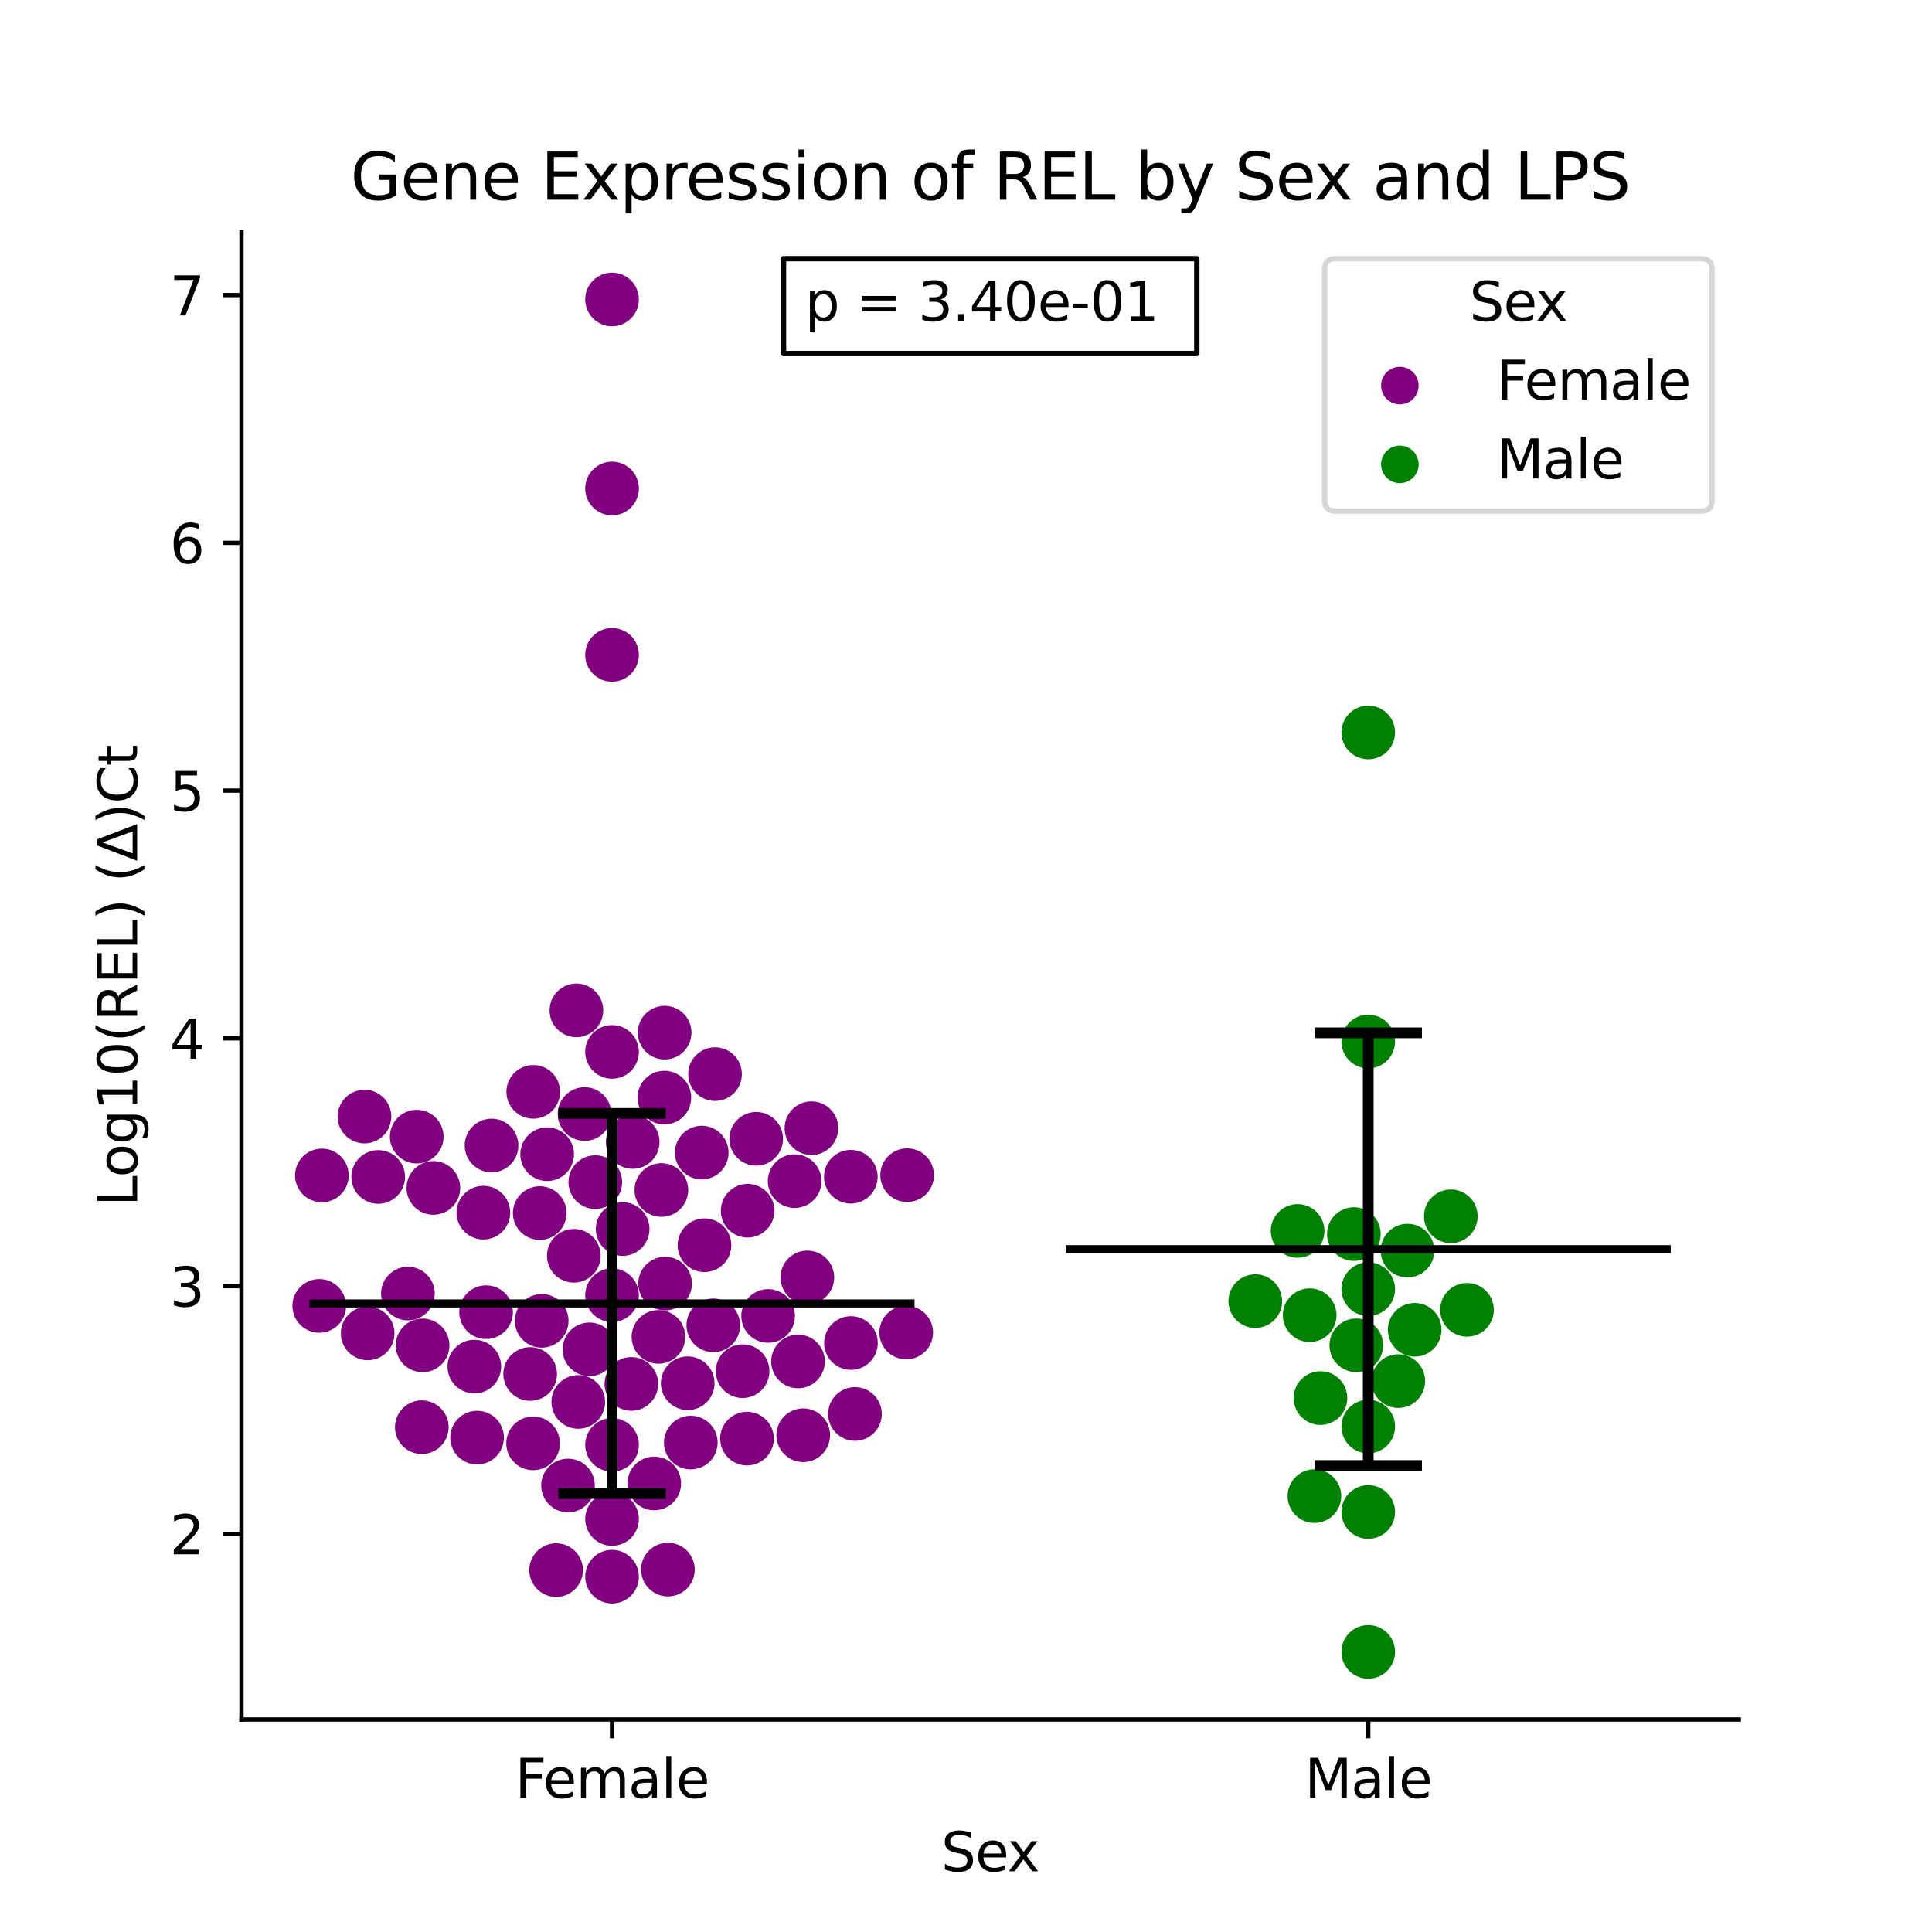 <?xml version="1.0" encoding="utf-8" standalone="no"?>
<!DOCTYPE svg PUBLIC "-//W3C//DTD SVG 1.1//EN"
  "http://www.w3.org/Graphics/SVG/1.1/DTD/svg11.dtd">
<svg xmlns:xlink="http://www.w3.org/1999/xlink" width="360pt" height="360pt" viewBox="0 0 360 360" xmlns="http://www.w3.org/2000/svg" version="1.1">
 <defs>
  <style type="text/css">*{stroke-linejoin: round; stroke-linecap: butt}</style>
 </defs>
 <g id="figure_1">
  <g id="patch_1">
   <path d="M 0 360 
L 360 360 
L 360 0 
L 0 0 
z
" style="fill: #ffffff"/>
  </g>
  <g id="axes_1">
   <g id="patch_2">
    <path d="M 45 320.4 
L 324 320.4 
L 324 43.2 
L 45 43.2 
z
" style="fill: #ffffff"/>
   </g>
   <g id="PathCollection_1">
    <defs>
     <path id="C0_0_32f1eee182" d="M 0 5 
C 1.326 5 2.598 4.473 3.536 3.536 
C 4.473 2.598 5 1.326 5 -0 
C 5 -1.326 4.473 -2.598 3.536 -3.536 
C 2.598 -4.473 1.326 -5 0 -5 
C -1.326 -5 -2.598 -4.473 -3.536 -3.536 
C -4.473 -2.598 -5 -1.326 -5 0 
C -5 1.326 -4.473 2.598 -3.536 3.536 
C -2.598 4.473 -1.326 5 0 5 
z
"/>
    </defs>
    <g clip-path="url(#p854e18a27e)">
     <use xlink:href="#C0_0_32f1eee182" x="121.912" y="276.42" style="fill: #800080"/>
    </g>
    <g clip-path="url(#p854e18a27e)">
     <use xlink:href="#C0_0_32f1eee182" x="139.191" y="268.068" style="fill: #800080"/>
    </g>
    <g clip-path="url(#p854e18a27e)">
     <use xlink:href="#C0_0_32f1eee182" x="139.31" y="225.6" style="fill: #800080"/>
    </g>
    <g clip-path="url(#p854e18a27e)">
     <use xlink:href="#C0_0_32f1eee182" x="138.375" y="255.504" style="fill: #800080"/>
    </g>
    <g clip-path="url(#p854e18a27e)">
     <use xlink:href="#C0_0_32f1eee182" x="78.742" y="250.697" style="fill: #800080"/>
    </g>
    <g clip-path="url(#p854e18a27e)">
     <use xlink:href="#C0_0_32f1eee182" x="143.129" y="245.211" style="fill: #800080"/>
    </g>
    <g clip-path="url(#p854e18a27e)">
     <use xlink:href="#C0_0_32f1eee182" x="122.695" y="249.112" style="fill: #800080"/>
    </g>
    <g clip-path="url(#p854e18a27e)">
     <use xlink:href="#C0_0_32f1eee182" x="123.795" y="204.522" style="fill: #800080"/>
    </g>
    <g clip-path="url(#p854e18a27e)">
     <use xlink:href="#C0_0_32f1eee182" x="130.76" y="214.771" style="fill: #800080"/>
    </g>
    <g clip-path="url(#p854e18a27e)">
     <use xlink:href="#C0_0_32f1eee182" x="150.436" y="238.03" style="fill: #800080"/>
    </g>
    <g clip-path="url(#p854e18a27e)">
     <use xlink:href="#C0_0_32f1eee182" x="133.237" y="200.146" style="fill: #800080"/>
    </g>
    <g clip-path="url(#p854e18a27e)">
     <use xlink:href="#C0_0_32f1eee182" x="108.928" y="207.582" style="fill: #800080"/>
    </g>
    <g clip-path="url(#p854e18a27e)">
     <use xlink:href="#C0_0_32f1eee182" x="77.652" y="211.798" style="fill: #800080"/>
    </g>
    <g clip-path="url(#p854e18a27e)">
     <use xlink:href="#C0_0_32f1eee182" x="114.045" y="91.023" style="fill: #800080"/>
    </g>
    <g clip-path="url(#p854e18a27e)">
     <use xlink:href="#C0_0_32f1eee182" x="67.914" y="208.057" style="fill: #800080"/>
    </g>
    <g clip-path="url(#p854e18a27e)">
     <use xlink:href="#C0_0_32f1eee182" x="149.67" y="267.436" style="fill: #800080"/>
    </g>
    <g clip-path="url(#p854e18a27e)">
     <use xlink:href="#C0_0_32f1eee182" x="151.2" y="210.222" style="fill: #800080"/>
    </g>
    <g clip-path="url(#p854e18a27e)">
     <use xlink:href="#C0_0_32f1eee182" x="131.272" y="232.033" style="fill: #800080"/>
    </g>
    <g clip-path="url(#p854e18a27e)">
     <use xlink:href="#C0_0_32f1eee182" x="158.537" y="219.269" style="fill: #800080"/>
    </g>
    <g clip-path="url(#p854e18a27e)">
     <use xlink:href="#C0_0_32f1eee182" x="88.388" y="254.648" style="fill: #800080"/>
    </g>
    <g clip-path="url(#p854e18a27e)">
     <use xlink:href="#C0_0_32f1eee182" x="123.929" y="239.181" style="fill: #800080"/>
    </g>
    <g clip-path="url(#p854e18a27e)">
     <use xlink:href="#C0_0_32f1eee182" x="103.624" y="292.568" style="fill: #800080"/>
    </g>
    <g clip-path="url(#p854e18a27e)">
     <use xlink:href="#C0_0_32f1eee182" x="101.954" y="215.072" style="fill: #800080"/>
    </g>
    <g clip-path="url(#p854e18a27e)">
     <use xlink:href="#C0_0_32f1eee182" x="114.045" y="122.024" style="fill: #800080"/>
    </g>
    <g clip-path="url(#p854e18a27e)">
     <use xlink:href="#C0_0_32f1eee182" x="100.569" y="226.039" style="fill: #800080"/>
    </g>
    <g clip-path="url(#p854e18a27e)">
     <use xlink:href="#C0_0_32f1eee182" x="76.009" y="241.042" style="fill: #800080"/>
    </g>
    <g clip-path="url(#p854e18a27e)">
     <use xlink:href="#C0_0_32f1eee182" x="107.752" y="261.232" style="fill: #800080"/>
    </g>
    <g clip-path="url(#p854e18a27e)">
     <use xlink:href="#C0_0_32f1eee182" x="114.045" y="293.789" style="fill: #800080"/>
    </g>
    <g clip-path="url(#p854e18a27e)">
     <use xlink:href="#C0_0_32f1eee182" x="158.563" y="250.257" style="fill: #800080"/>
    </g>
    <g clip-path="url(#p854e18a27e)">
     <use xlink:href="#C0_0_32f1eee182" x="107.4" y="188.265" style="fill: #800080"/>
    </g>
    <g clip-path="url(#p854e18a27e)">
     <use xlink:href="#C0_0_32f1eee182" x="114.045" y="55.8" style="fill: #800080"/>
    </g>
    <g clip-path="url(#p854e18a27e)">
     <use xlink:href="#C0_0_32f1eee182" x="114.045" y="283.043" style="fill: #800080"/>
    </g>
    <g clip-path="url(#p854e18a27e)">
     <use xlink:href="#C0_0_32f1eee182" x="117.644" y="257.879" style="fill: #800080"/>
    </g>
    <g clip-path="url(#p854e18a27e)">
     <use xlink:href="#C0_0_32f1eee182" x="109.834" y="251.431" style="fill: #800080"/>
    </g>
    <g clip-path="url(#p854e18a27e)">
     <use xlink:href="#C0_0_32f1eee182" x="59.978" y="219.026" style="fill: #800080"/>
    </g>
    <g clip-path="url(#p854e18a27e)">
     <use xlink:href="#C0_0_32f1eee182" x="117.891" y="212.791" style="fill: #800080"/>
    </g>
    <g clip-path="url(#p854e18a27e)">
     <use xlink:href="#C0_0_32f1eee182" x="148.7" y="253.688" style="fill: #800080"/>
    </g>
    <g clip-path="url(#p854e18a27e)">
     <use xlink:href="#C0_0_32f1eee182" x="110.923" y="220.272" style="fill: #800080"/>
    </g>
    <g clip-path="url(#p854e18a27e)">
     <use xlink:href="#C0_0_32f1eee182" x="100.937" y="246.12" style="fill: #800080"/>
    </g>
    <g clip-path="url(#p854e18a27e)">
     <use xlink:href="#C0_0_32f1eee182" x="128.143" y="257.75" style="fill: #800080"/>
    </g>
    <g clip-path="url(#p854e18a27e)">
     <use xlink:href="#C0_0_32f1eee182" x="159.311" y="263.474" style="fill: #800080"/>
    </g>
    <g clip-path="url(#p854e18a27e)">
     <use xlink:href="#C0_0_32f1eee182" x="70.474" y="219.307" style="fill: #800080"/>
    </g>
    <g clip-path="url(#p854e18a27e)">
     <use xlink:href="#C0_0_32f1eee182" x="123.236" y="221.746" style="fill: #800080"/>
    </g>
    <g clip-path="url(#p854e18a27e)">
     <use xlink:href="#C0_0_32f1eee182" x="99.365" y="203.452" style="fill: #800080"/>
    </g>
    <g clip-path="url(#p854e18a27e)">
     <use xlink:href="#C0_0_32f1eee182" x="99.337" y="268.952" style="fill: #800080"/>
    </g>
    <g clip-path="url(#p854e18a27e)">
     <use xlink:href="#C0_0_32f1eee182" x="98.788" y="256.024" style="fill: #800080"/>
    </g>
    <g clip-path="url(#p854e18a27e)">
     <use xlink:href="#C0_0_32f1eee182" x="80.752" y="221.352" style="fill: #800080"/>
    </g>
    <g clip-path="url(#p854e18a27e)">
     <use xlink:href="#C0_0_32f1eee182" x="123.845" y="192.416" style="fill: #800080"/>
    </g>
    <g clip-path="url(#p854e18a27e)">
     <use xlink:href="#C0_0_32f1eee182" x="90.07" y="225.962" style="fill: #800080"/>
    </g>
    <g clip-path="url(#p854e18a27e)">
     <use xlink:href="#C0_0_32f1eee182" x="169.033" y="218.976" style="fill: #800080"/>
    </g>
    <g clip-path="url(#p854e18a27e)">
     <use xlink:href="#C0_0_32f1eee182" x="116.023" y="229.013" style="fill: #800080"/>
    </g>
    <g clip-path="url(#p854e18a27e)">
     <use xlink:href="#C0_0_32f1eee182" x="132.918" y="246.961" style="fill: #800080"/>
    </g>
    <g clip-path="url(#p854e18a27e)">
     <use xlink:href="#C0_0_32f1eee182" x="148.072" y="220.09" style="fill: #800080"/>
    </g>
    <g clip-path="url(#p854e18a27e)">
     <use xlink:href="#C0_0_32f1eee182" x="91.594" y="213.449" style="fill: #800080"/>
    </g>
    <g clip-path="url(#p854e18a27e)">
     <use xlink:href="#C0_0_32f1eee182" x="59.491" y="243.336" style="fill: #800080"/>
    </g>
    <g clip-path="url(#p854e18a27e)">
     <use xlink:href="#C0_0_32f1eee182" x="90.575" y="244.507" style="fill: #800080"/>
    </g>
    <g clip-path="url(#p854e18a27e)">
     <use xlink:href="#C0_0_32f1eee182" x="114.045" y="196.007" style="fill: #800080"/>
    </g>
    <g clip-path="url(#p854e18a27e)">
     <use xlink:href="#C0_0_32f1eee182" x="124.454" y="292.469" style="fill: #800080"/>
    </g>
    <g clip-path="url(#p854e18a27e)">
     <use xlink:href="#C0_0_32f1eee182" x="88.898" y="267.882" style="fill: #800080"/>
    </g>
    <g clip-path="url(#p854e18a27e)">
     <use xlink:href="#C0_0_32f1eee182" x="114.045" y="241.347" style="fill: #800080"/>
    </g>
    <g clip-path="url(#p854e18a27e)">
     <use xlink:href="#C0_0_32f1eee182" x="168.86" y="248.301" style="fill: #800080"/>
    </g>
    <g clip-path="url(#p854e18a27e)">
     <use xlink:href="#C0_0_32f1eee182" x="78.598" y="265.94" style="fill: #800080"/>
    </g>
    <g clip-path="url(#p854e18a27e)">
     <use xlink:href="#C0_0_32f1eee182" x="105.841" y="276.803" style="fill: #800080"/>
    </g>
    <g clip-path="url(#p854e18a27e)">
     <use xlink:href="#C0_0_32f1eee182" x="140.908" y="212.201" style="fill: #800080"/>
    </g>
    <g clip-path="url(#p854e18a27e)">
     <use xlink:href="#C0_0_32f1eee182" x="106.922" y="234" style="fill: #800080"/>
    </g>
    <g clip-path="url(#p854e18a27e)">
     <use xlink:href="#C0_0_32f1eee182" x="68.509" y="248.457" style="fill: #800080"/>
    </g>
    <g clip-path="url(#p854e18a27e)">
     <use xlink:href="#C0_0_32f1eee182" x="114.045" y="269.236" style="fill: #800080"/>
    </g>
    <g clip-path="url(#p854e18a27e)">
     <use xlink:href="#C0_0_32f1eee182" x="128.72" y="268.807" style="fill: #800080"/>
    </g>
   </g>
   <g id="PathCollection_2">
    <defs>
     <path id="C1_0_bfe45a5690" d="M 0 5 
C 1.326 5 2.598 4.473 3.536 3.536 
C 4.473 2.598 5 1.326 5 -0 
C 5 -1.326 4.473 -2.598 3.536 -3.536 
C 2.598 -4.473 1.326 -5 0 -5 
C -1.326 -5 -2.598 -4.473 -3.536 -3.536 
C -4.473 -2.598 -5 -1.326 -5 0 
C -5 1.326 -4.473 2.598 -3.536 3.536 
C -2.598 4.473 -1.326 5 0 5 
z
"/>
    </defs>
    <g clip-path="url(#p854e18a27e)">
     <use xlink:href="#C1_0_bfe45a5690" x="254.955" y="307.8" style="fill: #008000"/>
    </g>
    <g clip-path="url(#p854e18a27e)">
     <use xlink:href="#C1_0_bfe45a5690" x="244.924" y="278.779" style="fill: #008000"/>
    </g>
    <g clip-path="url(#p854e18a27e)">
     <use xlink:href="#C1_0_bfe45a5690" x="260.552" y="257.354" style="fill: #008000"/>
    </g>
    <g clip-path="url(#p854e18a27e)">
     <use xlink:href="#C1_0_bfe45a5690" x="254.955" y="136.484" style="fill: #008000"/>
    </g>
    <g clip-path="url(#p854e18a27e)">
     <use xlink:href="#C1_0_bfe45a5690" x="254.955" y="281.736" style="fill: #008000"/>
    </g>
    <g clip-path="url(#p854e18a27e)">
     <use xlink:href="#C1_0_bfe45a5690" x="241.794" y="229.369" style="fill: #008000"/>
    </g>
    <g clip-path="url(#p854e18a27e)">
     <use xlink:href="#C1_0_bfe45a5690" x="254.955" y="240.212" style="fill: #008000"/>
    </g>
    <g clip-path="url(#p854e18a27e)">
     <use xlink:href="#C1_0_bfe45a5690" x="252.73" y="250.682" style="fill: #008000"/>
    </g>
    <g clip-path="url(#p854e18a27e)">
     <use xlink:href="#C1_0_bfe45a5690" x="262.265" y="233.034" style="fill: #008000"/>
    </g>
    <g clip-path="url(#p854e18a27e)">
     <use xlink:href="#C1_0_bfe45a5690" x="254.955" y="265.815" style="fill: #008000"/>
    </g>
    <g clip-path="url(#p854e18a27e)">
     <use xlink:href="#C1_0_bfe45a5690" x="233.907" y="242.447" style="fill: #008000"/>
    </g>
    <g clip-path="url(#p854e18a27e)">
     <use xlink:href="#C1_0_bfe45a5690" x="273.356" y="244.069" style="fill: #008000"/>
    </g>
    <g clip-path="url(#p854e18a27e)">
     <use xlink:href="#C1_0_bfe45a5690" x="263.609" y="247.787" style="fill: #008000"/>
    </g>
    <g clip-path="url(#p854e18a27e)">
     <use xlink:href="#C1_0_bfe45a5690" x="252.277" y="229.952" style="fill: #008000"/>
    </g>
    <g clip-path="url(#p854e18a27e)">
     <use xlink:href="#C1_0_bfe45a5690" x="246.051" y="260.513" style="fill: #008000"/>
    </g>
    <g clip-path="url(#p854e18a27e)">
     <use xlink:href="#C1_0_bfe45a5690" x="244.039" y="245.071" style="fill: #008000"/>
    </g>
    <g clip-path="url(#p854e18a27e)">
     <use xlink:href="#C1_0_bfe45a5690" x="270.34" y="226.642" style="fill: #008000"/>
    </g>
    <g clip-path="url(#p854e18a27e)">
     <use xlink:href="#C1_0_bfe45a5690" x="254.955" y="194.075" style="fill: #008000"/>
    </g>
   </g>
   <g id="PathCollection_3"/>
   <g id="PathCollection_4"/>
   <g id="matplotlib.axis_1">
    <g id="xtick_1">
     <g id="line2d_1">
      <defs>
       <path id="m0ed8f4f7a4" d="M 0 0 
L 0 3.5 
" style="stroke: #000000; stroke-width: 0.8"/>
      </defs>
      <g>
       <use xlink:href="#m0ed8f4f7a4" x="114.045" y="320.4" style="stroke: #000000; stroke-width: 0.8"/>
      </g>
     </g>
     <g id="text_1">
      <!-- Female -->
      <g transform="translate(95.968 334.998) scale(0.1 -0.1)">
       <defs>
        <path id="DejaVuSans-46" d="M 628 4666 
L 3309 4666 
L 3309 4134 
L 1259 4134 
L 1259 2759 
L 3109 2759 
L 3109 2228 
L 1259 2228 
L 1259 0 
L 628 0 
L 628 4666 
z
" transform="scale(0.016)"/>
        <path id="DejaVuSans-65" d="M 3597 1894 
L 3597 1613 
L 953 1613 
Q 991 1019 1311 708 
Q 1631 397 2203 397 
Q 2534 397 2845 478 
Q 3156 559 3463 722 
L 3463 178 
Q 3153 47 2828 -22 
Q 2503 -91 2169 -91 
Q 1331 -91 842 396 
Q 353 884 353 1716 
Q 353 2575 817 3079 
Q 1281 3584 2069 3584 
Q 2775 3584 3186 3129 
Q 3597 2675 3597 1894 
z
M 3022 2063 
Q 3016 2534 2758 2815 
Q 2500 3097 2075 3097 
Q 1594 3097 1305 2825 
Q 1016 2553 972 2059 
L 3022 2063 
z
" transform="scale(0.016)"/>
        <path id="DejaVuSans-6d" d="M 3328 2828 
Q 3544 3216 3844 3400 
Q 4144 3584 4550 3584 
Q 5097 3584 5394 3201 
Q 5691 2819 5691 2113 
L 5691 0 
L 5113 0 
L 5113 2094 
Q 5113 2597 4934 2840 
Q 4756 3084 4391 3084 
Q 3944 3084 3684 2787 
Q 3425 2491 3425 1978 
L 3425 0 
L 2847 0 
L 2847 2094 
Q 2847 2600 2669 2842 
Q 2491 3084 2119 3084 
Q 1678 3084 1418 2786 
Q 1159 2488 1159 1978 
L 1159 0 
L 581 0 
L 581 3500 
L 1159 3500 
L 1159 2956 
Q 1356 3278 1631 3431 
Q 1906 3584 2284 3584 
Q 2666 3584 2933 3390 
Q 3200 3197 3328 2828 
z
" transform="scale(0.016)"/>
        <path id="DejaVuSans-61" d="M 2194 1759 
Q 1497 1759 1228 1600 
Q 959 1441 959 1056 
Q 959 750 1161 570 
Q 1363 391 1709 391 
Q 2188 391 2477 730 
Q 2766 1069 2766 1631 
L 2766 1759 
L 2194 1759 
z
M 3341 1997 
L 3341 0 
L 2766 0 
L 2766 531 
Q 2569 213 2275 61 
Q 1981 -91 1556 -91 
Q 1019 -91 701 211 
Q 384 513 384 1019 
Q 384 1609 779 1909 
Q 1175 2209 1959 2209 
L 2766 2209 
L 2766 2266 
Q 2766 2663 2505 2880 
Q 2244 3097 1772 3097 
Q 1472 3097 1187 3025 
Q 903 2953 641 2809 
L 641 3341 
Q 956 3463 1253 3523 
Q 1550 3584 1831 3584 
Q 2591 3584 2966 3190 
Q 3341 2797 3341 1997 
z
" transform="scale(0.016)"/>
        <path id="DejaVuSans-6c" d="M 603 4863 
L 1178 4863 
L 1178 0 
L 603 0 
L 603 4863 
z
" transform="scale(0.016)"/>
       </defs>
       <use xlink:href="#DejaVuSans-46"/>
       <use xlink:href="#DejaVuSans-65" x="52.02"/>
       <use xlink:href="#DejaVuSans-6d" x="113.543"/>
       <use xlink:href="#DejaVuSans-61" x="210.955"/>
       <use xlink:href="#DejaVuSans-6c" x="272.234"/>
       <use xlink:href="#DejaVuSans-65" x="300.018"/>
      </g>
     </g>
    </g>
    <g id="xtick_2">
     <g id="line2d_2">
      <g>
       <use xlink:href="#m0ed8f4f7a4" x="254.955" y="320.4" style="stroke: #000000; stroke-width: 0.8"/>
      </g>
     </g>
     <g id="text_2">
      <!-- Male -->
      <g transform="translate(243.111 334.998) scale(0.1 -0.1)">
       <defs>
        <path id="DejaVuSans-4d" d="M 628 4666 
L 1569 4666 
L 2759 1491 
L 3956 4666 
L 4897 4666 
L 4897 0 
L 4281 0 
L 4281 4097 
L 3078 897 
L 2444 897 
L 1241 4097 
L 1241 0 
L 628 0 
L 628 4666 
z
" transform="scale(0.016)"/>
       </defs>
       <use xlink:href="#DejaVuSans-4d"/>
       <use xlink:href="#DejaVuSans-61" x="86.279"/>
       <use xlink:href="#DejaVuSans-6c" x="147.559"/>
       <use xlink:href="#DejaVuSans-65" x="175.342"/>
      </g>
     </g>
    </g>
    <g id="text_3">
     <!-- Sex -->
     <g transform="translate(175.377 348.677) scale(0.1 -0.1)">
      <defs>
       <path id="DejaVuSans-53" d="M 3425 4513 
L 3425 3897 
Q 3066 4069 2747 4153 
Q 2428 4238 2131 4238 
Q 1616 4238 1336 4038 
Q 1056 3838 1056 3469 
Q 1056 3159 1242 3001 
Q 1428 2844 1947 2747 
L 2328 2669 
Q 3034 2534 3370 2195 
Q 3706 1856 3706 1288 
Q 3706 609 3251 259 
Q 2797 -91 1919 -91 
Q 1588 -91 1214 -16 
Q 841 59 441 206 
L 441 856 
Q 825 641 1194 531 
Q 1563 422 1919 422 
Q 2459 422 2753 634 
Q 3047 847 3047 1241 
Q 3047 1584 2836 1778 
Q 2625 1972 2144 2069 
L 1759 2144 
Q 1053 2284 737 2584 
Q 422 2884 422 3419 
Q 422 4038 858 4394 
Q 1294 4750 2059 4750 
Q 2388 4750 2728 4690 
Q 3069 4631 3425 4513 
z
" transform="scale(0.016)"/>
       <path id="DejaVuSans-78" d="M 3513 3500 
L 2247 1797 
L 3578 0 
L 2900 0 
L 1881 1375 
L 863 0 
L 184 0 
L 1544 1831 
L 300 3500 
L 978 3500 
L 1906 2253 
L 2834 3500 
L 3513 3500 
z
" transform="scale(0.016)"/>
      </defs>
      <use xlink:href="#DejaVuSans-53"/>
      <use xlink:href="#DejaVuSans-65" x="63.477"/>
      <use xlink:href="#DejaVuSans-78" x="123.25"/>
     </g>
    </g>
   </g>
   <g id="matplotlib.axis_2">
    <g id="ytick_1">
     <g id="line2d_3">
      <defs>
       <path id="m1cd25d1258" d="M 0 0 
L -3.5 0 
" style="stroke: #000000; stroke-width: 0.8"/>
      </defs>
      <g>
       <use xlink:href="#m1cd25d1258" x="45" y="285.82" style="stroke: #000000; stroke-width: 0.8"/>
      </g>
     </g>
     <g id="text_4">
      <!-- 2 -->
      <g transform="translate(31.637 289.619) scale(0.1 -0.1)">
       <defs>
        <path id="DejaVuSans-32" d="M 1228 531 
L 3431 531 
L 3431 0 
L 469 0 
L 469 531 
Q 828 903 1448 1529 
Q 2069 2156 2228 2338 
Q 2531 2678 2651 2914 
Q 2772 3150 2772 3378 
Q 2772 3750 2511 3984 
Q 2250 4219 1831 4219 
Q 1534 4219 1204 4116 
Q 875 4013 500 3803 
L 500 4441 
Q 881 4594 1212 4672 
Q 1544 4750 1819 4750 
Q 2544 4750 2975 4387 
Q 3406 4025 3406 3419 
Q 3406 3131 3298 2873 
Q 3191 2616 2906 2266 
Q 2828 2175 2409 1742 
Q 1991 1309 1228 531 
z
" transform="scale(0.016)"/>
       </defs>
       <use xlink:href="#DejaVuSans-32"/>
      </g>
     </g>
    </g>
    <g id="ytick_2">
     <g id="line2d_4">
      <g>
       <use xlink:href="#m1cd25d1258" x="45" y="239.653" style="stroke: #000000; stroke-width: 0.8"/>
      </g>
     </g>
     <g id="text_5">
      <!-- 3 -->
      <g transform="translate(31.637 243.452) scale(0.1 -0.1)">
       <defs>
        <path id="DejaVuSans-33" d="M 2597 2516 
Q 3050 2419 3304 2112 
Q 3559 1806 3559 1356 
Q 3559 666 3084 287 
Q 2609 -91 1734 -91 
Q 1441 -91 1130 -33 
Q 819 25 488 141 
L 488 750 
Q 750 597 1062 519 
Q 1375 441 1716 441 
Q 2309 441 2620 675 
Q 2931 909 2931 1356 
Q 2931 1769 2642 2001 
Q 2353 2234 1838 2234 
L 1294 2234 
L 1294 2753 
L 1863 2753 
Q 2328 2753 2575 2939 
Q 2822 3125 2822 3475 
Q 2822 3834 2567 4026 
Q 2313 4219 1838 4219 
Q 1578 4219 1281 4162 
Q 984 4106 628 3988 
L 628 4550 
Q 988 4650 1302 4700 
Q 1616 4750 1894 4750 
Q 2613 4750 3031 4423 
Q 3450 4097 3450 3541 
Q 3450 3153 3228 2886 
Q 3006 2619 2597 2516 
z
" transform="scale(0.016)"/>
       </defs>
       <use xlink:href="#DejaVuSans-33"/>
      </g>
     </g>
    </g>
    <g id="ytick_3">
     <g id="line2d_5">
      <g>
       <use xlink:href="#m1cd25d1258" x="45" y="193.485" style="stroke: #000000; stroke-width: 0.8"/>
      </g>
     </g>
     <g id="text_6">
      <!-- 4 -->
      <g transform="translate(31.637 197.284) scale(0.1 -0.1)">
       <defs>
        <path id="DejaVuSans-34" d="M 2419 4116 
L 825 1625 
L 2419 1625 
L 2419 4116 
z
M 2253 4666 
L 3047 4666 
L 3047 1625 
L 3713 1625 
L 3713 1100 
L 3047 1100 
L 3047 0 
L 2419 0 
L 2419 1100 
L 313 1100 
L 313 1709 
L 2253 4666 
z
" transform="scale(0.016)"/>
       </defs>
       <use xlink:href="#DejaVuSans-34"/>
      </g>
     </g>
    </g>
    <g id="ytick_4">
     <g id="line2d_6">
      <g>
       <use xlink:href="#m1cd25d1258" x="45" y="147.317" style="stroke: #000000; stroke-width: 0.8"/>
      </g>
     </g>
     <g id="text_7">
      <!-- 5 -->
      <g transform="translate(31.637 151.117) scale(0.1 -0.1)">
       <defs>
        <path id="DejaVuSans-35" d="M 691 4666 
L 3169 4666 
L 3169 4134 
L 1269 4134 
L 1269 2991 
Q 1406 3038 1543 3061 
Q 1681 3084 1819 3084 
Q 2600 3084 3056 2656 
Q 3513 2228 3513 1497 
Q 3513 744 3044 326 
Q 2575 -91 1722 -91 
Q 1428 -91 1123 -41 
Q 819 9 494 109 
L 494 744 
Q 775 591 1075 516 
Q 1375 441 1709 441 
Q 2250 441 2565 725 
Q 2881 1009 2881 1497 
Q 2881 1984 2565 2268 
Q 2250 2553 1709 2553 
Q 1456 2553 1204 2497 
Q 953 2441 691 2322 
L 691 4666 
z
" transform="scale(0.016)"/>
       </defs>
       <use xlink:href="#DejaVuSans-35"/>
      </g>
     </g>
    </g>
    <g id="ytick_5">
     <g id="line2d_7">
      <g>
       <use xlink:href="#m1cd25d1258" x="45" y="101.15" style="stroke: #000000; stroke-width: 0.8"/>
      </g>
     </g>
     <g id="text_8">
      <!-- 6 -->
      <g transform="translate(31.637 104.949) scale(0.1 -0.1)">
       <defs>
        <path id="DejaVuSans-36" d="M 2113 2584 
Q 1688 2584 1439 2293 
Q 1191 2003 1191 1497 
Q 1191 994 1439 701 
Q 1688 409 2113 409 
Q 2538 409 2786 701 
Q 3034 994 3034 1497 
Q 3034 2003 2786 2293 
Q 2538 2584 2113 2584 
z
M 3366 4563 
L 3366 3988 
Q 3128 4100 2886 4159 
Q 2644 4219 2406 4219 
Q 1781 4219 1451 3797 
Q 1122 3375 1075 2522 
Q 1259 2794 1537 2939 
Q 1816 3084 2150 3084 
Q 2853 3084 3261 2657 
Q 3669 2231 3669 1497 
Q 3669 778 3244 343 
Q 2819 -91 2113 -91 
Q 1303 -91 875 529 
Q 447 1150 447 2328 
Q 447 3434 972 4092 
Q 1497 4750 2381 4750 
Q 2619 4750 2861 4703 
Q 3103 4656 3366 4563 
z
" transform="scale(0.016)"/>
       </defs>
       <use xlink:href="#DejaVuSans-36"/>
      </g>
     </g>
    </g>
    <g id="ytick_6">
     <g id="line2d_8">
      <g>
       <use xlink:href="#m1cd25d1258" x="45" y="54.982" style="stroke: #000000; stroke-width: 0.8"/>
      </g>
     </g>
     <g id="text_9">
      <!-- 7 -->
      <g transform="translate(31.637 58.781) scale(0.1 -0.1)">
       <defs>
        <path id="DejaVuSans-37" d="M 525 4666 
L 3525 4666 
L 3525 4397 
L 1831 0 
L 1172 0 
L 2766 4134 
L 525 4134 
L 525 4666 
z
" transform="scale(0.016)"/>
       </defs>
       <use xlink:href="#DejaVuSans-37"/>
      </g>
     </g>
    </g>
    <g id="text_10">
     <!-- Log10(REL) (Δ)Ct -->
     <g transform="translate(25.558 224.778) rotate(-90) scale(0.1 -0.1)">
      <defs>
       <path id="DejaVuSans-4c" d="M 628 4666 
L 1259 4666 
L 1259 531 
L 3531 531 
L 3531 0 
L 628 0 
L 628 4666 
z
" transform="scale(0.016)"/>
       <path id="DejaVuSans-6f" d="M 1959 3097 
Q 1497 3097 1228 2736 
Q 959 2375 959 1747 
Q 959 1119 1226 758 
Q 1494 397 1959 397 
Q 2419 397 2687 759 
Q 2956 1122 2956 1747 
Q 2956 2369 2687 2733 
Q 2419 3097 1959 3097 
z
M 1959 3584 
Q 2709 3584 3137 3096 
Q 3566 2609 3566 1747 
Q 3566 888 3137 398 
Q 2709 -91 1959 -91 
Q 1206 -91 779 398 
Q 353 888 353 1747 
Q 353 2609 779 3096 
Q 1206 3584 1959 3584 
z
" transform="scale(0.016)"/>
       <path id="DejaVuSans-67" d="M 2906 1791 
Q 2906 2416 2648 2759 
Q 2391 3103 1925 3103 
Q 1463 3103 1205 2759 
Q 947 2416 947 1791 
Q 947 1169 1205 825 
Q 1463 481 1925 481 
Q 2391 481 2648 825 
Q 2906 1169 2906 1791 
z
M 3481 434 
Q 3481 -459 3084 -895 
Q 2688 -1331 1869 -1331 
Q 1566 -1331 1297 -1286 
Q 1028 -1241 775 -1147 
L 775 -588 
Q 1028 -725 1275 -790 
Q 1522 -856 1778 -856 
Q 2344 -856 2625 -561 
Q 2906 -266 2906 331 
L 2906 616 
Q 2728 306 2450 153 
Q 2172 0 1784 0 
Q 1141 0 747 490 
Q 353 981 353 1791 
Q 353 2603 747 3093 
Q 1141 3584 1784 3584 
Q 2172 3584 2450 3431 
Q 2728 3278 2906 2969 
L 2906 3500 
L 3481 3500 
L 3481 434 
z
" transform="scale(0.016)"/>
       <path id="DejaVuSans-31" d="M 794 531 
L 1825 531 
L 1825 4091 
L 703 3866 
L 703 4441 
L 1819 4666 
L 2450 4666 
L 2450 531 
L 3481 531 
L 3481 0 
L 794 0 
L 794 531 
z
" transform="scale(0.016)"/>
       <path id="DejaVuSans-30" d="M 2034 4250 
Q 1547 4250 1301 3770 
Q 1056 3291 1056 2328 
Q 1056 1369 1301 889 
Q 1547 409 2034 409 
Q 2525 409 2770 889 
Q 3016 1369 3016 2328 
Q 3016 3291 2770 3770 
Q 2525 4250 2034 4250 
z
M 2034 4750 
Q 2819 4750 3233 4129 
Q 3647 3509 3647 2328 
Q 3647 1150 3233 529 
Q 2819 -91 2034 -91 
Q 1250 -91 836 529 
Q 422 1150 422 2328 
Q 422 3509 836 4129 
Q 1250 4750 2034 4750 
z
" transform="scale(0.016)"/>
       <path id="DejaVuSans-28" d="M 1984 4856 
Q 1566 4138 1362 3434 
Q 1159 2731 1159 2009 
Q 1159 1288 1364 580 
Q 1569 -128 1984 -844 
L 1484 -844 
Q 1016 -109 783 600 
Q 550 1309 550 2009 
Q 550 2706 781 3412 
Q 1013 4119 1484 4856 
L 1984 4856 
z
" transform="scale(0.016)"/>
       <path id="DejaVuSans-52" d="M 2841 2188 
Q 3044 2119 3236 1894 
Q 3428 1669 3622 1275 
L 4263 0 
L 3584 0 
L 2988 1197 
Q 2756 1666 2539 1819 
Q 2322 1972 1947 1972 
L 1259 1972 
L 1259 0 
L 628 0 
L 628 4666 
L 2053 4666 
Q 2853 4666 3247 4331 
Q 3641 3997 3641 3322 
Q 3641 2881 3436 2590 
Q 3231 2300 2841 2188 
z
M 1259 4147 
L 1259 2491 
L 2053 2491 
Q 2509 2491 2742 2702 
Q 2975 2913 2975 3322 
Q 2975 3731 2742 3939 
Q 2509 4147 2053 4147 
L 1259 4147 
z
" transform="scale(0.016)"/>
       <path id="DejaVuSans-45" d="M 628 4666 
L 3578 4666 
L 3578 4134 
L 1259 4134 
L 1259 2753 
L 3481 2753 
L 3481 2222 
L 1259 2222 
L 1259 531 
L 3634 531 
L 3634 0 
L 628 0 
L 628 4666 
z
" transform="scale(0.016)"/>
       <path id="DejaVuSans-29" d="M 513 4856 
L 1013 4856 
Q 1481 4119 1714 3412 
Q 1947 2706 1947 2009 
Q 1947 1309 1714 600 
Q 1481 -109 1013 -844 
L 513 -844 
Q 928 -128 1133 580 
Q 1338 1288 1338 2009 
Q 1338 2731 1133 3434 
Q 928 4138 513 4856 
z
" transform="scale(0.016)"/>
       <path id="DejaVuSans-20" transform="scale(0.016)"/>
       <path id="DejaVuSans-394" d="M 2188 4044 
L 906 525 
L 3472 525 
L 2188 4044 
z
M 50 0 
L 1831 4666 
L 2547 4666 
L 4325 0 
L 50 0 
z
" transform="scale(0.016)"/>
       <path id="DejaVuSans-43" d="M 4122 4306 
L 4122 3641 
Q 3803 3938 3442 4084 
Q 3081 4231 2675 4231 
Q 1875 4231 1450 3742 
Q 1025 3253 1025 2328 
Q 1025 1406 1450 917 
Q 1875 428 2675 428 
Q 3081 428 3442 575 
Q 3803 722 4122 1019 
L 4122 359 
Q 3791 134 3420 21 
Q 3050 -91 2638 -91 
Q 1578 -91 968 557 
Q 359 1206 359 2328 
Q 359 3453 968 4101 
Q 1578 4750 2638 4750 
Q 3056 4750 3426 4639 
Q 3797 4528 4122 4306 
z
" transform="scale(0.016)"/>
       <path id="DejaVuSans-74" d="M 1172 4494 
L 1172 3500 
L 2356 3500 
L 2356 3053 
L 1172 3053 
L 1172 1153 
Q 1172 725 1289 603 
Q 1406 481 1766 481 
L 2356 481 
L 2356 0 
L 1766 0 
Q 1100 0 847 248 
Q 594 497 594 1153 
L 594 3053 
L 172 3053 
L 172 3500 
L 594 3500 
L 594 4494 
L 1172 4494 
z
" transform="scale(0.016)"/>
      </defs>
      <use xlink:href="#DejaVuSans-4c"/>
      <use xlink:href="#DejaVuSans-6f" x="53.963"/>
      <use xlink:href="#DejaVuSans-67" x="115.145"/>
      <use xlink:href="#DejaVuSans-31" x="178.621"/>
      <use xlink:href="#DejaVuSans-30" x="242.244"/>
      <use xlink:href="#DejaVuSans-28" x="305.867"/>
      <use xlink:href="#DejaVuSans-52" x="344.881"/>
      <use xlink:href="#DejaVuSans-45" x="414.363"/>
      <use xlink:href="#DejaVuSans-4c" x="477.547"/>
      <use xlink:href="#DejaVuSans-29" x="533.26"/>
      <use xlink:href="#DejaVuSans-20" x="572.273"/>
      <use xlink:href="#DejaVuSans-28" x="604.061"/>
      <use xlink:href="#DejaVuSans-394" x="643.074"/>
      <use xlink:href="#DejaVuSans-29" x="711.482"/>
      <use xlink:href="#DejaVuSans-43" x="750.496"/>
      <use xlink:href="#DejaVuSans-74" x="820.32"/>
     </g>
    </g>
   </g>
   <g id="LineCollection_1">
    <path d="M 114.045 278.29 
L 114.045 207.468 
" clip-path="url(#p854e18a27e)" style="fill: none; stroke: #000000; stroke-width: 2"/>
   </g>
   <g id="line2d_9">
    <defs>
     <path id="m9f586f1a6d" d="M 10 0 
L -10 -0 
" style="stroke: #000000; stroke-width: 2"/>
    </defs>
    <g clip-path="url(#p854e18a27e)">
     <use xlink:href="#m9f586f1a6d" x="114.045" y="278.29" style="stroke: #000000; stroke-width: 2"/>
    </g>
   </g>
   <g id="line2d_10">
    <g clip-path="url(#p854e18a27e)">
     <use xlink:href="#m9f586f1a6d" x="114.045" y="207.468" style="stroke: #000000; stroke-width: 2"/>
    </g>
   </g>
   <g id="LineCollection_2">
    <path d="M 254.955 273.077 
L 254.955 192.449 
" clip-path="url(#p854e18a27e)" style="fill: none; stroke: #000000; stroke-width: 2"/>
   </g>
   <g id="line2d_11">
    <g clip-path="url(#p854e18a27e)">
     <use xlink:href="#m9f586f1a6d" x="254.955" y="273.077" style="stroke: #000000; stroke-width: 2"/>
    </g>
   </g>
   <g id="line2d_12">
    <g clip-path="url(#p854e18a27e)">
     <use xlink:href="#m9f586f1a6d" x="254.955" y="192.449" style="stroke: #000000; stroke-width: 2"/>
    </g>
   </g>
   <g id="LineCollection_3">
    <path d="M 57.682 242.879 
L 170.409 242.879 
" clip-path="url(#p854e18a27e)" style="fill: none; stroke: #000000; stroke-width: 1.5"/>
   </g>
   <g id="LineCollection_4">
    <path d="M 198.591 232.763 
L 311.318 232.763 
" clip-path="url(#p854e18a27e)" style="fill: none; stroke: #000000; stroke-width: 1.5"/>
   </g>
   <g id="patch_3">
    <path d="M 45 320.4 
L 45 43.2 
" style="fill: none; stroke: #000000; stroke-width: 0.8; stroke-linejoin: miter; stroke-linecap: square"/>
   </g>
   <g id="patch_4">
    <path d="M 45 320.4 
L 324 320.4 
" style="fill: none; stroke: #000000; stroke-width: 0.8; stroke-linejoin: miter; stroke-linecap: square"/>
   </g>
   <g id="text_11">
    <!-- Gene Expression of REL by Sex and LPS -->
    <g transform="translate(65.297 37.2) scale(0.12 -0.12)">
     <defs>
      <path id="DejaVuSans-47" d="M 3809 666 
L 3809 1919 
L 2778 1919 
L 2778 2438 
L 4434 2438 
L 4434 434 
Q 4069 175 3628 42 
Q 3188 -91 2688 -91 
Q 1594 -91 976 548 
Q 359 1188 359 2328 
Q 359 3472 976 4111 
Q 1594 4750 2688 4750 
Q 3144 4750 3555 4637 
Q 3966 4525 4313 4306 
L 4313 3634 
Q 3963 3931 3569 4081 
Q 3175 4231 2741 4231 
Q 1884 4231 1454 3753 
Q 1025 3275 1025 2328 
Q 1025 1384 1454 906 
Q 1884 428 2741 428 
Q 3075 428 3337 486 
Q 3600 544 3809 666 
z
" transform="scale(0.016)"/>
      <path id="DejaVuSans-6e" d="M 3513 2113 
L 3513 0 
L 2938 0 
L 2938 2094 
Q 2938 2591 2744 2837 
Q 2550 3084 2163 3084 
Q 1697 3084 1428 2787 
Q 1159 2491 1159 1978 
L 1159 0 
L 581 0 
L 581 3500 
L 1159 3500 
L 1159 2956 
Q 1366 3272 1645 3428 
Q 1925 3584 2291 3584 
Q 2894 3584 3203 3211 
Q 3513 2838 3513 2113 
z
" transform="scale(0.016)"/>
      <path id="DejaVuSans-70" d="M 1159 525 
L 1159 -1331 
L 581 -1331 
L 581 3500 
L 1159 3500 
L 1159 2969 
Q 1341 3281 1617 3432 
Q 1894 3584 2278 3584 
Q 2916 3584 3314 3078 
Q 3713 2572 3713 1747 
Q 3713 922 3314 415 
Q 2916 -91 2278 -91 
Q 1894 -91 1617 61 
Q 1341 213 1159 525 
z
M 3116 1747 
Q 3116 2381 2855 2742 
Q 2594 3103 2138 3103 
Q 1681 3103 1420 2742 
Q 1159 2381 1159 1747 
Q 1159 1113 1420 752 
Q 1681 391 2138 391 
Q 2594 391 2855 752 
Q 3116 1113 3116 1747 
z
" transform="scale(0.016)"/>
      <path id="DejaVuSans-72" d="M 2631 2963 
Q 2534 3019 2420 3045 
Q 2306 3072 2169 3072 
Q 1681 3072 1420 2755 
Q 1159 2438 1159 1844 
L 1159 0 
L 581 0 
L 581 3500 
L 1159 3500 
L 1159 2956 
Q 1341 3275 1631 3429 
Q 1922 3584 2338 3584 
Q 2397 3584 2469 3576 
Q 2541 3569 2628 3553 
L 2631 2963 
z
" transform="scale(0.016)"/>
      <path id="DejaVuSans-73" d="M 2834 3397 
L 2834 2853 
Q 2591 2978 2328 3040 
Q 2066 3103 1784 3103 
Q 1356 3103 1142 2972 
Q 928 2841 928 2578 
Q 928 2378 1081 2264 
Q 1234 2150 1697 2047 
L 1894 2003 
Q 2506 1872 2764 1633 
Q 3022 1394 3022 966 
Q 3022 478 2636 193 
Q 2250 -91 1575 -91 
Q 1294 -91 989 -36 
Q 684 19 347 128 
L 347 722 
Q 666 556 975 473 
Q 1284 391 1588 391 
Q 1994 391 2212 530 
Q 2431 669 2431 922 
Q 2431 1156 2273 1281 
Q 2116 1406 1581 1522 
L 1381 1569 
Q 847 1681 609 1914 
Q 372 2147 372 2553 
Q 372 3047 722 3315 
Q 1072 3584 1716 3584 
Q 2034 3584 2315 3537 
Q 2597 3491 2834 3397 
z
" transform="scale(0.016)"/>
      <path id="DejaVuSans-69" d="M 603 3500 
L 1178 3500 
L 1178 0 
L 603 0 
L 603 3500 
z
M 603 4863 
L 1178 4863 
L 1178 4134 
L 603 4134 
L 603 4863 
z
" transform="scale(0.016)"/>
      <path id="DejaVuSans-66" d="M 2375 4863 
L 2375 4384 
L 1825 4384 
Q 1516 4384 1395 4259 
Q 1275 4134 1275 3809 
L 1275 3500 
L 2222 3500 
L 2222 3053 
L 1275 3053 
L 1275 0 
L 697 0 
L 697 3053 
L 147 3053 
L 147 3500 
L 697 3500 
L 697 3744 
Q 697 4328 969 4595 
Q 1241 4863 1831 4863 
L 2375 4863 
z
" transform="scale(0.016)"/>
      <path id="DejaVuSans-62" d="M 3116 1747 
Q 3116 2381 2855 2742 
Q 2594 3103 2138 3103 
Q 1681 3103 1420 2742 
Q 1159 2381 1159 1747 
Q 1159 1113 1420 752 
Q 1681 391 2138 391 
Q 2594 391 2855 752 
Q 3116 1113 3116 1747 
z
M 1159 2969 
Q 1341 3281 1617 3432 
Q 1894 3584 2278 3584 
Q 2916 3584 3314 3078 
Q 3713 2572 3713 1747 
Q 3713 922 3314 415 
Q 2916 -91 2278 -91 
Q 1894 -91 1617 61 
Q 1341 213 1159 525 
L 1159 0 
L 581 0 
L 581 4863 
L 1159 4863 
L 1159 2969 
z
" transform="scale(0.016)"/>
      <path id="DejaVuSans-79" d="M 2059 -325 
Q 1816 -950 1584 -1140 
Q 1353 -1331 966 -1331 
L 506 -1331 
L 506 -850 
L 844 -850 
Q 1081 -850 1212 -737 
Q 1344 -625 1503 -206 
L 1606 56 
L 191 3500 
L 800 3500 
L 1894 763 
L 2988 3500 
L 3597 3500 
L 2059 -325 
z
" transform="scale(0.016)"/>
      <path id="DejaVuSans-64" d="M 2906 2969 
L 2906 4863 
L 3481 4863 
L 3481 0 
L 2906 0 
L 2906 525 
Q 2725 213 2448 61 
Q 2172 -91 1784 -91 
Q 1150 -91 751 415 
Q 353 922 353 1747 
Q 353 2572 751 3078 
Q 1150 3584 1784 3584 
Q 2172 3584 2448 3432 
Q 2725 3281 2906 2969 
z
M 947 1747 
Q 947 1113 1208 752 
Q 1469 391 1925 391 
Q 2381 391 2643 752 
Q 2906 1113 2906 1747 
Q 2906 2381 2643 2742 
Q 2381 3103 1925 3103 
Q 1469 3103 1208 2742 
Q 947 2381 947 1747 
z
" transform="scale(0.016)"/>
      <path id="DejaVuSans-50" d="M 1259 4147 
L 1259 2394 
L 2053 2394 
Q 2494 2394 2734 2622 
Q 2975 2850 2975 3272 
Q 2975 3691 2734 3919 
Q 2494 4147 2053 4147 
L 1259 4147 
z
M 628 4666 
L 2053 4666 
Q 2838 4666 3239 4311 
Q 3641 3956 3641 3272 
Q 3641 2581 3239 2228 
Q 2838 1875 2053 1875 
L 1259 1875 
L 1259 0 
L 628 0 
L 628 4666 
z
" transform="scale(0.016)"/>
     </defs>
     <use xlink:href="#DejaVuSans-47"/>
     <use xlink:href="#DejaVuSans-65" x="77.49"/>
     <use xlink:href="#DejaVuSans-6e" x="139.014"/>
     <use xlink:href="#DejaVuSans-65" x="202.393"/>
     <use xlink:href="#DejaVuSans-20" x="263.916"/>
     <use xlink:href="#DejaVuSans-45" x="295.703"/>
     <use xlink:href="#DejaVuSans-78" x="358.887"/>
     <use xlink:href="#DejaVuSans-70" x="418.066"/>
     <use xlink:href="#DejaVuSans-72" x="481.543"/>
     <use xlink:href="#DejaVuSans-65" x="520.406"/>
     <use xlink:href="#DejaVuSans-73" x="581.93"/>
     <use xlink:href="#DejaVuSans-73" x="634.029"/>
     <use xlink:href="#DejaVuSans-69" x="686.129"/>
     <use xlink:href="#DejaVuSans-6f" x="713.912"/>
     <use xlink:href="#DejaVuSans-6e" x="775.094"/>
     <use xlink:href="#DejaVuSans-20" x="838.473"/>
     <use xlink:href="#DejaVuSans-6f" x="870.26"/>
     <use xlink:href="#DejaVuSans-66" x="931.441"/>
     <use xlink:href="#DejaVuSans-20" x="966.646"/>
     <use xlink:href="#DejaVuSans-52" x="998.434"/>
     <use xlink:href="#DejaVuSans-45" x="1067.916"/>
     <use xlink:href="#DejaVuSans-4c" x="1131.1"/>
     <use xlink:href="#DejaVuSans-20" x="1186.812"/>
     <use xlink:href="#DejaVuSans-62" x="1218.6"/>
     <use xlink:href="#DejaVuSans-79" x="1282.076"/>
     <use xlink:href="#DejaVuSans-20" x="1341.256"/>
     <use xlink:href="#DejaVuSans-53" x="1373.043"/>
     <use xlink:href="#DejaVuSans-65" x="1436.52"/>
     <use xlink:href="#DejaVuSans-78" x="1496.293"/>
     <use xlink:href="#DejaVuSans-20" x="1555.473"/>
     <use xlink:href="#DejaVuSans-61" x="1587.26"/>
     <use xlink:href="#DejaVuSans-6e" x="1648.539"/>
     <use xlink:href="#DejaVuSans-64" x="1711.918"/>
     <use xlink:href="#DejaVuSans-20" x="1775.395"/>
     <use xlink:href="#DejaVuSans-4c" x="1807.182"/>
     <use xlink:href="#DejaVuSans-50" x="1862.895"/>
     <use xlink:href="#DejaVuSans-53" x="1923.197"/>
    </g>
   </g>
   <g id="patch_5">
    <path d="M 145.993 65.878 
L 223.007 65.878 
L 223.007 48.2 
L 145.993 48.2 
z
" style="fill: #ffffff; stroke: #000000; stroke-linejoin: miter"/>
   </g>
   <g id="text_12">
    <!-- p = 3.40e-01  -->
    <g transform="translate(149.993 59.798) scale(0.1 -0.1)">
     <defs>
      <path id="DejaVuSans-3d" d="M 678 2906 
L 4684 2906 
L 4684 2381 
L 678 2381 
L 678 2906 
z
M 678 1631 
L 4684 1631 
L 4684 1100 
L 678 1100 
L 678 1631 
z
" transform="scale(0.016)"/>
      <path id="DejaVuSans-2e" d="M 684 794 
L 1344 794 
L 1344 0 
L 684 0 
L 684 794 
z
" transform="scale(0.016)"/>
      <path id="DejaVuSans-2d" d="M 313 2009 
L 1997 2009 
L 1997 1497 
L 313 1497 
L 313 2009 
z
" transform="scale(0.016)"/>
     </defs>
     <use xlink:href="#DejaVuSans-70"/>
     <use xlink:href="#DejaVuSans-20" x="63.477"/>
     <use xlink:href="#DejaVuSans-3d" x="95.264"/>
     <use xlink:href="#DejaVuSans-20" x="179.053"/>
     <use xlink:href="#DejaVuSans-33" x="210.84"/>
     <use xlink:href="#DejaVuSans-2e" x="274.463"/>
     <use xlink:href="#DejaVuSans-34" x="306.25"/>
     <use xlink:href="#DejaVuSans-30" x="369.873"/>
     <use xlink:href="#DejaVuSans-65" x="433.496"/>
     <use xlink:href="#DejaVuSans-2d" x="495.02"/>
     <use xlink:href="#DejaVuSans-30" x="531.104"/>
     <use xlink:href="#DejaVuSans-31" x="594.727"/>
     <use xlink:href="#DejaVuSans-20" x="658.35"/>
    </g>
   </g>
   <g id="legend_1">
    <g id="patch_6">
     <path d="M 248.845 95.234 
L 317 95.234 
Q 319 95.234 319 93.234 
L 319 50.2 
Q 319 48.2 317 48.2 
L 248.845 48.2 
Q 246.845 48.2 246.845 50.2 
L 246.845 93.234 
Q 246.845 95.234 248.845 95.234 
z
" style="fill: #ffffff; opacity: 0.8; stroke: #cccccc; stroke-linejoin: miter"/>
    </g>
    <g id="text_13">
     <!-- Sex -->
     <g transform="translate(273.8 59.798) scale(0.1 -0.1)">
      <use xlink:href="#DejaVuSans-53"/>
      <use xlink:href="#DejaVuSans-65" x="63.477"/>
      <use xlink:href="#DejaVuSans-78" x="123.25"/>
     </g>
    </g>
    <g id="PathCollection_5">
     <defs>
      <path id="m07e967ccd8" d="M 0 3 
C 0.796 3 1.559 2.684 2.121 2.121 
C 2.684 1.559 3 0.796 3 0 
C 3 -0.796 2.684 -1.559 2.121 -2.121 
C 1.559 -2.684 0.796 -3 0 -3 
C -0.796 -3 -1.559 -2.684 -2.121 -2.121 
C -2.684 -1.559 -3 -0.796 -3 0 
C -3 0.796 -2.684 1.559 -2.121 2.121 
C -1.559 2.684 -0.796 3 0 3 
z
" style="stroke: #800080"/>
     </defs>
     <g>
      <use xlink:href="#m07e967ccd8" x="260.845" y="71.852" style="fill: #800080; stroke: #800080"/>
     </g>
    </g>
    <g id="text_14">
     <!-- Female -->
     <g transform="translate(278.845 74.477) scale(0.1 -0.1)">
      <use xlink:href="#DejaVuSans-46"/>
      <use xlink:href="#DejaVuSans-65" x="52.02"/>
      <use xlink:href="#DejaVuSans-6d" x="113.543"/>
      <use xlink:href="#DejaVuSans-61" x="210.955"/>
      <use xlink:href="#DejaVuSans-6c" x="272.234"/>
      <use xlink:href="#DejaVuSans-65" x="300.018"/>
     </g>
    </g>
    <g id="PathCollection_6">
     <defs>
      <path id="m7f80a5419f" d="M 0 3 
C 0.796 3 1.559 2.684 2.121 2.121 
C 2.684 1.559 3 0.796 3 0 
C 3 -0.796 2.684 -1.559 2.121 -2.121 
C 1.559 -2.684 0.796 -3 0 -3 
C -0.796 -3 -1.559 -2.684 -2.121 -2.121 
C -2.684 -1.559 -3 -0.796 -3 0 
C -3 0.796 -2.684 1.559 -2.121 2.121 
C -1.559 2.684 -0.796 3 0 3 
z
" style="stroke: #008000"/>
     </defs>
     <g>
      <use xlink:href="#m7f80a5419f" x="260.845" y="86.53" style="fill: #008000; stroke: #008000"/>
     </g>
    </g>
    <g id="text_15">
     <!-- Male -->
     <g transform="translate(278.845 89.155) scale(0.1 -0.1)">
      <use xlink:href="#DejaVuSans-4d"/>
      <use xlink:href="#DejaVuSans-61" x="86.279"/>
      <use xlink:href="#DejaVuSans-6c" x="147.559"/>
      <use xlink:href="#DejaVuSans-65" x="175.342"/>
     </g>
    </g>
   </g>
  </g>
 </g>
 <defs>
  <clipPath id="p854e18a27e">
   <rect x="45" y="43.2" width="279" height="277.2"/>
  </clipPath>
 </defs>
</svg>
